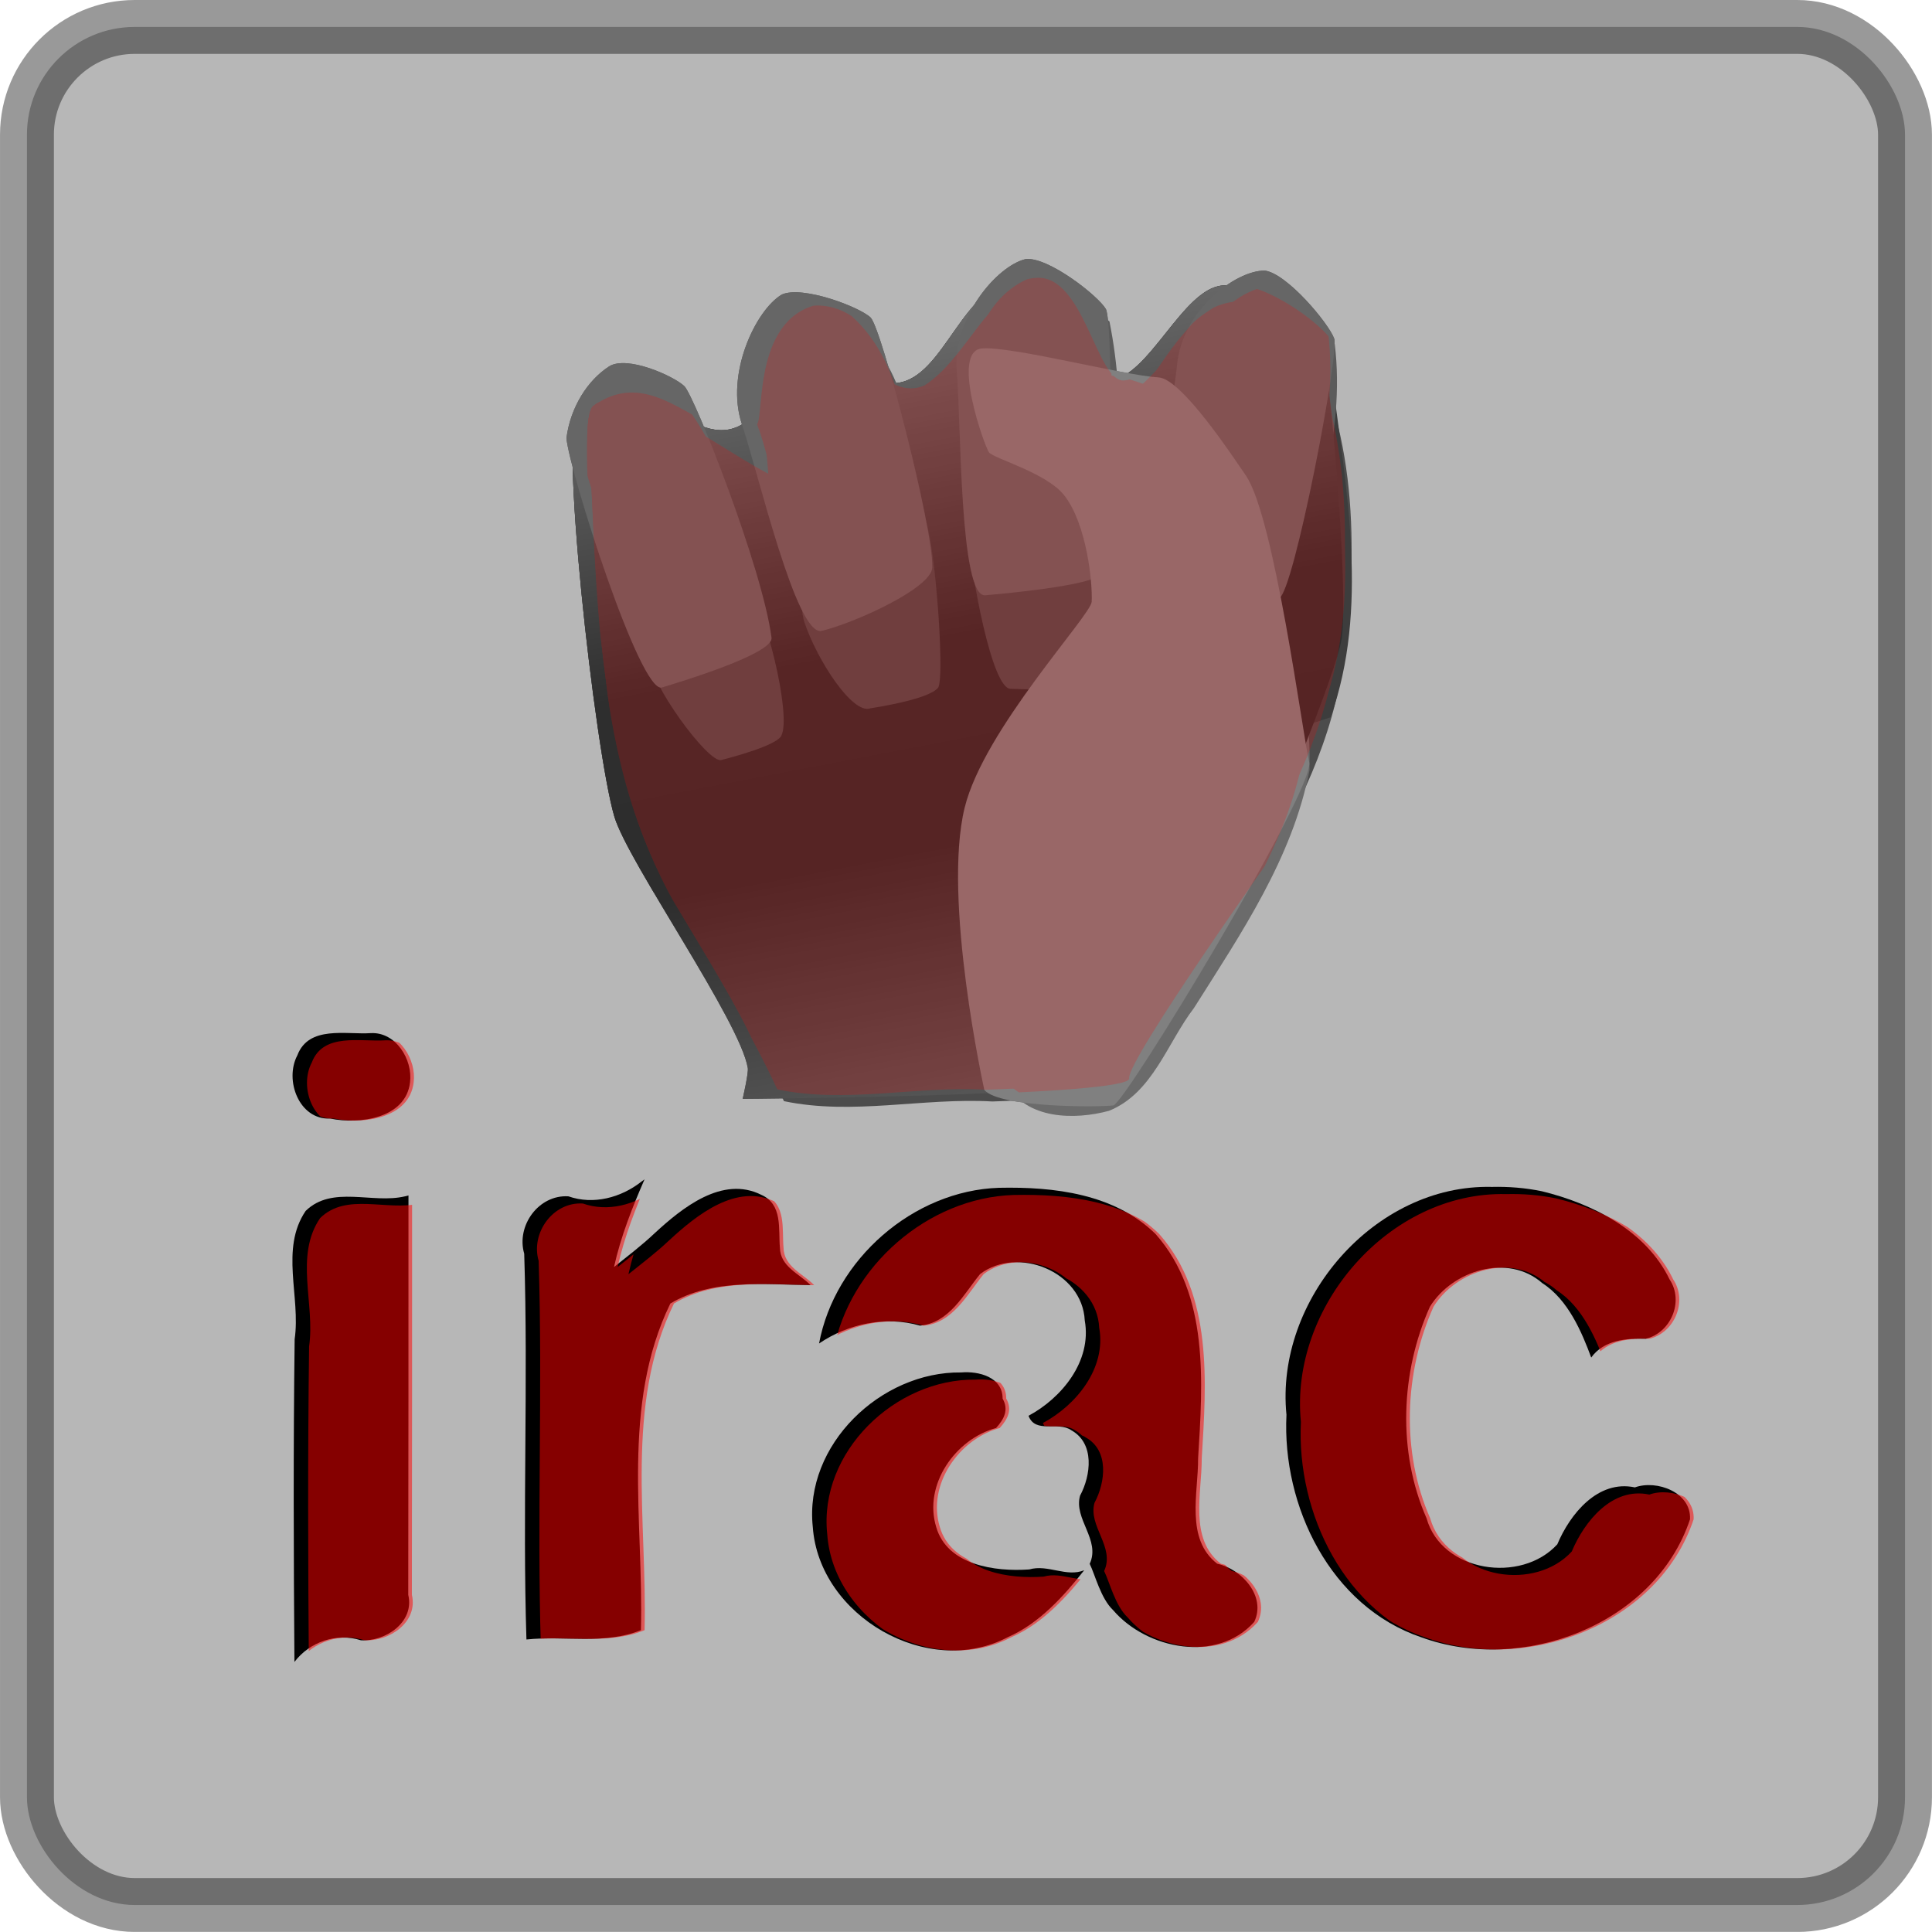 <?xml version="1.0" encoding="UTF-8" standalone="no"?>
<!-- Created with Inkscape (http://www.inkscape.org/) -->

<svg
   xmlns:dc="http://purl.org/dc/elements/1.1/"
   xmlns:cc="http://creativecommons.org/ns#"
   xmlns:rdf="http://www.w3.org/1999/02/22-rdf-syntax-ns#"
   xmlns:svg="http://www.w3.org/2000/svg"
   xmlns="http://www.w3.org/2000/svg"
   xmlns:xlink="http://www.w3.org/1999/xlink"
   xmlns:sodipodi="http://sodipodi.sourceforge.net/DTD/sodipodi-0.dtd"
   xmlns:inkscape="http://www.inkscape.org/namespaces/inkscape"
   width="537.875"
   height="537.844"
   id="svg2"
   version="1.1"
   inkscape:version="0.48.4 r9939"
   sodipodi:docname="logo_on.svg"
   inkscape:export-filename="/home/anx/code/orion/var/theme/logo_on.png"
   inkscape:export-xdpi="42.84"
   inkscape:export-ydpi="42.84">
  <sodipodi:namedview
     id="base"
     pagecolor="#ffffff"
     bordercolor="#666666"
     borderopacity="1.0"
     inkscape:pageopacity="0.0"
     inkscape:pageshadow="2"
     inkscape:zoom="0.9899495"
     inkscape:cx="100.41674"
     inkscape:cy="253.54623"
     inkscape:document-units="px"
     inkscape:current-layer="layer1"
     showgrid="false"
     inkscape:window-width="1280"
     inkscape:window-height="751"
     inkscape:window-x="0"
     inkscape:window-y="26"
     inkscape:window-maximized="1"
     fit-margin-top="0"
     fit-margin-left="0"
     fit-margin-right="0"
     fit-margin-bottom="0" />
  <defs
     id="defs4">
    <linearGradient
       id="linearGradient5476">
      <stop
         id="stop5478"
         offset="0"
         style="stop-color:#727272;stop-opacity:1;" />
      <stop
         style="stop-color:#2e2e2e;stop-opacity:1;"
         offset="0.369"
         id="stop5480" />
      <stop
         style="stop-color:#2d2d2d;stop-opacity:1;"
         offset="0.581"
         id="stop5482" />
      <stop
         id="stop5484"
         offset="1"
         style="stop-color:#6e6e6e;stop-opacity:1;" />
    </linearGradient>
    <linearGradient
       id="linearGradient5456">
      <stop
         style="stop-color:#727272;stop-opacity:1;"
         offset="0"
         id="stop5458" />
      <stop
         id="stop5474"
         offset="0.291"
         style="stop-color:#2e2e2e;stop-opacity:1;" />
      <stop
         id="stop5472"
         offset="0.582"
         style="stop-color:#2d2d2d;stop-opacity:1;" />
      <stop
         style="stop-color:#6e6e6e;stop-opacity:1;"
         offset="1"
         id="stop5460" />
    </linearGradient>
    <filter
       inkscape:collect="always"
       id="filter5387"
       color-interpolation-filters="sRGB">
      <feGaussianBlur
         inkscape:collect="always"
         stdDeviation="3.605"
         id="feGaussianBlur5389" />
    </filter>
    <filter
       inkscape:collect="always"
       id="filter5431"
       color-interpolation-filters="sRGB">
      <feGaussianBlur
         inkscape:collect="always"
         stdDeviation="4.655"
         id="feGaussianBlur5433" />
    </filter>
    <linearGradient
       inkscape:collect="always"
       xlink:href="#linearGradient5476"
       id="linearGradient3107"
       gradientUnits="userSpaceOnUse"
       x1="203.294"
       y1="-2.081"
       x2="253.616"
       y2="260.776" />
    <linearGradient
       inkscape:collect="always"
       xlink:href="#linearGradient5476"
       id="linearGradient3158"
       gradientUnits="userSpaceOnUse"
       x1="203.294"
       y1="-2.081"
       x2="253.616"
       y2="260.776"
       gradientTransform="translate(3.03,-1.01)" />
    <clipPath
       clipPathUnits="userSpaceOnUse"
       id="clipPath3160">
      <path
         sodipodi:nodetypes="caaccssssssscsc"
         inkscape:connector-curvature="0"
         id="path3162"
         d="m 289.429,348.344 c 0,0 1.661,-7.142 1.429,-8.571 -2.122,-13.036 -33.397,-57.335 -37.143,-70 -5.423,-18.335 -15.714,-110 -10,-114.286 18.572,-13.312 31.763,13.469 45.714,5 1.986,-2.688 -1.178,-30.898 18.571,-33.571 13.217,-1.789 17.934,22.811 24.286,22.143 13.572,-1.428 18.254,-28.374 35,-29.286 13.194,-0.718 16.69,29.207 24.286,28.571 11.002,-0.92 20.329,-25.522 31.429,-26.429 7.863,-0.643 25.714,11.429 27.857,17.857 2.143,6.429 7.307,67.077 5.357,80.357 -1.505,10.25 -21.786,58.214 -21.786,58.214 0,0 -42.143,59.286 -41.429,64.286 0.714,5 -103.571,5.714 -103.571,5.714 z"
         style="fill:url(#linearGradient3164);fill-opacity:1;stroke:none" />
    </clipPath>
    <linearGradient
       inkscape:collect="always"
       xlink:href="#linearGradient5476"
       id="linearGradient3164"
       gradientUnits="userSpaceOnUse"
       gradientTransform="translate(125.888,124.704)"
       x1="203.294"
       y1="-2.081"
       x2="253.616"
       y2="260.776" />
    <clipPath
       clipPathUnits="userSpaceOnUse"
       id="clipPath3186">
      <g
         id="g3188"
         transform="translate(-3.01,-2)">
        <path
           style="font-size:232.213px;font-style:normal;font-variant:normal;font-weight:bold;font-stretch:normal;text-align:center;line-height:125%;letter-spacing:0px;word-spacing:0px;text-anchor:middle;fill:#000000;fill-opacity:1;stroke:none;font-family:Liberation Sans;-inkscape-font-specification:Liberation Sans Bold"
           d="m 60.062,205.344 c -6.935,0.471 -17.317,-2.22 -20.5,6.188 -3.666,6.917 0.508,18.019 9.125,17.594 8.133,1.683 21.081,0.005 22.25,-10.094 0.788,-6.324 -3.942,-14.02 -10.875,-13.688 z m 9.469,45.438 c -9.075,2.164 -20.282,-3.161 -27.656,4.062 -7.175,10.586 -1.346,23.91 -3.062,35.719 -0.392,29.856 -0.286,60.472 -0.063,89.844 4.27,-5.617 11.768,-8.174 18.5,-6.031 6.871,0.412 14.979,-5.041 13.189,-12.656 0.051,-37.062 0.073,-74.125 0.061,-111.188 l -0.968,0.25 -4.73e-4,1.2e-4 z"
           id="path3190"
           inkscape:connector-curvature="0" />
        <path
           style="font-size:232.213px;font-style:normal;font-variant:normal;font-weight:bold;font-stretch:normal;text-align:center;line-height:125%;letter-spacing:0px;word-spacing:0px;text-anchor:middle;fill:#000000;fill-opacity:1;stroke:none;font-family:Liberation Sans;-inkscape-font-specification:Liberation Sans Bold"
           d="m 135.312,246.719 c -5.63,4.423 -13.318,6.504 -20.281,4.062 -8.315,-0.515 -14.573,8.204 -12.306,15.968 1.14,35.698 -0.502,72.137 0.619,107.407 10.597,-1.116 21.779,1.522 31.875,-2.594 0.795,-30.277 -5.611,-62.656 8.188,-90.938 11.712,-7.044 26.609,-5.232 39.031,-5.125 -3.096,-3.175 -8.441,-5.108 -8.531,-10.438 -0.451,-5.232 0.814,-12.018 -5.156,-14.688 -10.865,-5.465 -22.091,3.651 -29.695,10.662 -3.546,3.366 -7.488,6.351 -11.337,9.431 1.892,-8.493 5.04,-16.461 8.5,-24.406 l -0.81,0.587 -0.096,0.07 z"
           id="path3192"
           inkscape:connector-curvature="0" />
        <path
           style="font-size:232.213px;font-style:normal;font-variant:normal;font-weight:bold;font-stretch:normal;text-align:center;line-height:125%;letter-spacing:0px;word-spacing:0px;text-anchor:middle;fill:#000000;fill-opacity:1;stroke:none;font-family:Liberation Sans;-inkscape-font-specification:Liberation Sans Bold"
           d="m 234.906,248.406 c -23.893,0.775 -45.739,19.954 -50.094,43.344 8.153,-5.532 18.59,-7.729 28.094,-4.969 8.179,-0.739 12.204,-8.824 16.75,-14.375 10.48,-7.905 28.468,-0.704 29.125,12.938 2.045,11.389 -6.528,21.658 -15.656,26.531 1.893,5.095 8.238,1.415 11.906,4.031 6.569,3.651 5.49,12.537 2.438,18.219 -1.821,6.5 5.774,12.296 2.688,18.969 1.535,3.137 3.073,9.632 6.531,12.906 9.383,10.946 29.027,14.776 39.281,3.25 3.398,-7.176 -3.537,-14.712 -10.312,-16.188 -8.927,-6.91 -5.261,-19.666 -5.317,-29.34 1.285,-21.09 3.143,-45.462 -11.808,-62.41 -11.432,-11.256 -28.318,-13.233 -43.625,-12.906 z M 224.375,299.812 c -22.377,-0.297 -43.739,20.18 -41.312,43 1.72,24.81 32.03,42.417 54.312,30.688 8.744,-3.777 15.727,-11.598 21.25,-18.625 -4.956,2.04 -10.092,-1.722 -15.312,-0.219 -9.56,0.677 -22.765,-1.18 -25.875,-11.75 -3.658,-11.86 5.358,-24.567 16.656,-27.625 2.291,-2.528 3.564,-5.119 1.812,-8.188 0.047,-6.002 -6.661,-7.698 -11.531,-7.281 z"
           id="path3194"
           inkscape:connector-curvature="0" />
        <path
           style="font-size:232.213px;font-style:normal;font-variant:normal;font-weight:bold;font-stretch:normal;text-align:center;line-height:125%;letter-spacing:0px;word-spacing:0px;text-anchor:middle;fill:#000000;fill-opacity:1;stroke:none;font-family:Liberation Sans;-inkscape-font-specification:Liberation Sans Bold"
           d="m 372.062,248.156 c -32.591,-0.757 -60.334,31.429 -57.125,63.438 -1.263,25.408 12.252,53.372 37.5,61.938 28.102,10.305 64.99,-3.37 74.844,-32.812 0.432,-7.506 -9.252,-11.111 -15.344,-8.906 -10.302,-2.199 -18.052,7.415 -21.594,15.844 -10.072,11.032 -32.179,7.798 -36.406,-7.25 -8.127,-18.452 -7.24,-40.657 0.938,-58.906 6.28,-10.129 21.734,-14.98 31.312,-6.531 7.216,4.61 11.007,13.724 13.594,20.688 3.528,-4.894 9.797,-5.388 15.188,-5.219 7.013,-1.696 10.698,-10.424 6.625,-16.531 -6.562,-13.632 -21.569,-21.148 -35.603,-24.553 -4.6,-0.944 -9.219,-1.309 -13.928,-1.197 z"
           id="path3196"
           inkscape:connector-curvature="0" />
      </g>
    </clipPath>
  </defs>
  <g
     id="layer1"
     inkscape:groupmode="layer"
     inkscape:label="Ebene 1"
     transform="translate(43.219,82.281)">
    <g
       id="g4389"
       transform="translate(-86.903,-149.455)">
      <path
         style="fill:#4d4d4d;stroke:none"
         d="m 250.444,373.095 c 0,0 1.661,-7.142 1.429,-8.571 -2.122,-13.036 -33.397,-57.335 -37.143,-70 -5.423,-18.335 -15.714,-110 -10,-114.286 18.572,-13.312 31.763,13.469 45.714,5 1.986,-2.688 -1.178,-30.898 18.571,-33.571 13.217,-1.789 17.934,22.811 24.286,22.143 13.572,-1.428 18.254,-28.374 35,-29.286 13.194,-0.718 16.69,29.207 24.286,28.571 11.002,-0.92 20.329,-25.522 31.429,-26.429 7.863,-0.643 25.714,11.429 27.857,17.857 2.143,6.429 7.307,67.077 5.357,80.357 -1.505,10.25 -21.786,58.214 -21.786,58.214 0,0 -42.143,59.286 -41.429,64.286 0.714,5 -103.571,5.714 -103.571,5.714 z"
         id="path2995"
         inkscape:connector-curvature="0"
         sodipodi:nodetypes="caaccssssssscsc" />
      <path
         id="path4383"
         d="m 328.312,144.531 c -16.746,0.912 -21.428,27.854 -35,29.281 -6.352,0.668 -11.096,-23.945 -24.312,-22.156 -19.749,2.673 -16.577,30.906 -18.562,33.594 -13.951,8.469 -27.147,-18.312 -45.719,-5 -5.714,4.286 4.577,95.946 10,114.281 1.258,4.252 5.65,12.091 10.969,21.094 l 184.625,-49.469 c 3.502,-9.271 6.374,-17.656 6.906,-21.281 1.95,-13.28 -3.201,-73.915 -5.344,-80.344 -2.143,-6.429 -20.012,-18.518 -27.875,-17.875 -11.1,0.907 -20.404,25.517 -31.406,26.438 -7.596,0.635 -11.087,-29.281 -24.281,-28.562 z"
         style="fill:#333333;stroke:none"
         inkscape:connector-curvature="0" />
      <path
         sodipodi:nodetypes="cscssc"
         inkscape:connector-curvature="0"
         id="path3007"
         d="m 278.79,202.193 c -5.453,3.249 -14.585,27.963 -11.131,38.286 3.447,10.301 13.374,25.808 18.394,23.881 0,0 16.121,-2.351 18.782,-5.707 2.136,-2.695 -1.271,-46.593 -4.174,-47.756 -10.625,-4.258 -17.546,-10.654 -21.871,-8.704 z"
         style="fill:#4d4d4d;stroke:none" />
      <path
         style="fill:#666666;stroke:none"
         d="m 261.327,149.18 c -7.321,4.362 -15.746,22.2 -11.108,36.059 4.627,13.83 15.194,59.255 22.216,57.579 9.097,-2.172 30.605,-11.89 30.8,-17.647 0.367,-10.795 -14.138,-66.685 -17.168,-69.593 -3.029,-2.908 -18.934,-9.015 -24.741,-6.398 z"
         id="path2997"
         inkscape:connector-curvature="0"
         sodipodi:nodetypes="cssssc" />
      <path
         style="fill:#4d4d4d;stroke:none"
         d="m 236.694,225.494 c -4.093,3.364 -11.844,21.007 -12.064,25.114 -0.341,6.385 16.199,29.11 19.853,28.168 3.301,-0.851 15.299,-4.067 16.701,-6.72 3.104,-5.87 -5.118,-37.366 -8.514,-38.921 -2.684,-1.228 -12.659,-9.693 -15.976,-7.642 z"
         id="path3009"
         inkscape:connector-curvature="0"
         sodipodi:nodetypes="cssasc" />
      <path
         sodipodi:nodetypes="scssss"
         inkscape:connector-curvature="0"
         id="path2999"
         d="m 213.247,169.188 c -5.977,3.856 -10.734,11.316 -11.869,19.938 0.765,9.073 20.525,71.312 26.592,69.452 4.7,-1.441 31.091,-9.355 30.51,-13.863 -2.488,-19.314 -21.441,-67.255 -24.253,-70.017 -2.811,-2.762 -15.994,-8.725 -20.98,-5.509 z"
         style="fill:#666666;stroke:none" />
      <path
         style="fill:#4d4d4d;stroke:none"
         d="m 330.496,191.743 c -6.013,1.427 -18.206,13.271 -17.306,24.286 0.897,10.991 6.627,43.199 11.912,42.908 0,0 17.265,0.885 20.614,-1.516 2.69,-1.928 3.063,-52.557 1.4,-55.345 -1.663,-2.789 -11.998,-10.861 -16.62,-10.333 z"
         id="path3011"
         inkscape:connector-curvature="0"
         sodipodi:nodetypes="cscssc" />
      <path
         sodipodi:nodetypes="cscssc"
         inkscape:connector-curvature="0"
         id="path3001"
         d="m 329.226,139.3 c -8.073,1.916 -20.375,16.461 -19.167,31.25 1.205,14.756 0.76,62.746 7.856,62.356 0,0 27.248,-2.202 31.745,-5.426 3.612,-2.589 4.112,-70.563 1.879,-74.307 -2.233,-3.744 -16.109,-14.582 -22.314,-13.873 z"
         style="fill:#666666;stroke:none" />
      <path
         sodipodi:nodetypes="cscssc"
         inkscape:connector-curvature="0"
         id="path3013"
         d="m 376.36,209.366 c -6.139,-0.045 -17.058,8.354 -18.169,19.343 -1.108,10.965 -7.891,45.846 -2.669,46.83 0,0 20.147,3.262 23.857,1.716 2.98,-1.241 12.493,-50.671 11.37,-53.797 -1.123,-3.126 -9.773,-13.5 -14.389,-14.091 z"
         style="fill:#4d4d4d;stroke:none" />
      <path
         style="fill:#666666;stroke:none"
         d="m 395.805,142.507 c -8.242,-0.061 -22.903,11.216 -24.394,25.97 -1.488,14.722 -10.595,61.554 -3.584,62.874 0,0 27.049,4.379 32.03,2.304 4,-1.667 16.773,-68.031 15.265,-72.229 -1.508,-4.197 -13.121,-18.125 -19.318,-18.919 z"
         id="path3003"
         inkscape:connector-curvature="0"
         sodipodi:nodetypes="cscssc" />
      <path
         style="fill:#808080;stroke:none"
         d="m 317.723,370.616 c 0,0 -11.754,-53.123 -5.463,-78.633 5.373,-21.787 35.181,-53.503 35.355,-57.289 0.251,-5.463 -1.384,-21.373 -7.504,-29.442 -4.906,-6.469 -19.843,-10.39 -21.106,-12.158 -1.263,-1.768 -10.732,-28.246 -1.914,-28.912 8.482,-0.64 39.258,7.482 49.166,8.071 6.457,0.384 20.87,22.357 24.29,27.331 7.947,11.558 15.849,72.453 17.616,79.777 1.768,7.324 -51.225,95.052 -54.508,95.557 -3.283,0.505 -31.639,0.75 -35.932,-4.301 z"
         id="path3005"
         inkscape:connector-curvature="0"
         sodipodi:nodetypes="casassssssc" />
    </g>
    <g
       style="filter:url(#filter5387)"
       transform="translate(-120,-121.429)"
       id="g5391">
      <path
         style="fill:#4d4d4d;stroke:none"
         d="m 364.661,122.777 c -14.969,4.065 -17.442,23.472 -31.5,28.688 -9.316,0.512 -13.183,-9.643 -16.219,-16.625 -7.539,-8.938 -23.471,-2.114 -24.531,8.781 -2.443,11.018 -0.354,22.4 0.312,33.531 -14.277,-10.388 -29.26,-24.25 -48.281,-22.594 -4.674,5.367 -0.294,12.831 -1.319,19.123 1.701,40.609 2.881,83.701 23.097,119.87 9.702,17.409 20.452,34.1 28.816,52.163 19.161,4.017 38.692,-1.017 58.029,0.091 12.077,-0.403 24.222,-1.079 36.158,-2.716 20.17,-38.815 53.423,-72.029 61.055,-116.489 4.677,-31.44 4.936,-65.893 -10.711,-94.324 -9.088,-9.826 -27.436,-6.761 -32.557,5.692 -6.846,8.482 -14.46,16.884 -24.85,21.027 -0.664,-13.063 -2.456,-29.539 -15.469,-36.156 -0.666,-0.147 -1.356,-0.111 -2.031,-0.062 z"
         id="path5393"
         inkscape:connector-curvature="0" />
      <path
         style="fill:#333333;stroke:none"
         d="m 364.692,122.371 c -13.142,4.977 -17.447,19.993 -28.656,27.344 -8.366,3.702 -15.822,-5.696 -18.031,-12.969 -2.527,-7.558 -13.631,-7.517 -19.156,-3 -8.865,6.045 -8.066,18.089 -7.094,27.5 0.66,4.844 1.913,9.56 3.156,14.281 -16.437,-7.982 -31.46,-22.819 -51.031,-20.875 -4.52,5.197 -0.035,12.403 -0.916,18.465 2.28,37.392 2.167,76.491 18.51,110.941 6.012,6.5 15.529,1.859 22.676,0.45 26.653,-8.869 54.126,-14.594 81.261,-22.106 27.502,-7.132 54.883,-14.518 81.812,-23.562 10.74,-30.253 4.356,-63.055 0.5,-93.969 -3.963,-12.313 -18.445,-22.861 -31.219,-16.812 -12.636,7.836 -17.268,23.217 -28.219,32.75 -6.734,-13.357 -8.359,-30.953 -22.531,-39.125 l -0.84,0.543 -0.223,0.144 z"
         id="path5395"
         inkscape:connector-curvature="0" />
      <path
         style="fill:#4d4d4d;stroke:none"
         d="m 320.629,181.902 c -11.19,2.939 -13.556,16.226 -13.875,26.156 -0.931,13.328 7.596,29.488 22,30.469 9.995,-0.208 14.712,-12.531 11.5,-20.875 0.615,-12.227 -0.476,-27.827 -12.75,-34.125 -2.123,-1.07 -4.445,-1.866 -6.875,-1.625 z"
         id="path5397"
         inkscape:connector-curvature="0" />
      <path
         style="fill:#666666;stroke:none"
         d="m 305.098,127.527 c -15.213,2.961 -20.243,22.323 -14.875,35.281 5.677,17.415 7.238,37.66 20.531,51.469 15.222,4.607 32.245,-12.855 25.375,-27.781 -5.241,-19.005 -4.729,-41.828 -20.344,-56.031 -3.116,-2.073 -6.893,-3.238 -10.688,-2.938 z"
         id="path5399"
         inkscape:connector-curvature="0" />
      <path
         style="fill:#4d4d4d;stroke:none"
         d="m 277.817,206.683 c -13.31,4.101 -15.656,22.09 -9.207,32.846 4.502,8.421 14.507,13.696 24.05,11.717 9.039,-12.583 2.664,-29.367 -5.771,-40.437 -2.138,-2.69 -5.596,-4.447 -9.073,-4.125 z"
         id="path5401"
         inkscape:connector-curvature="0" />
      <path
         style="fill:#666666;stroke:none"
         d="m 259.504,146.308 c -6.731,0.707 -13.43,4.433 -16.25,10.938 -6.359,12.389 2.371,25.209 5.844,36.938 3.458,13.766 8.841,27.244 17.438,38.594 9.198,-3.51 18.597,-6.54 27.406,-10.906 -6.962,-26.776 -11.878,-56.77 -33.125,-76.281 l -0.877,0.48 -0.435,0.238 z"
         id="path5403"
         inkscape:connector-curvature="0" />
      <path
         style="fill:#4d4d4d;stroke:none"
         d="m 369.036,171.183 c -15.679,4.329 -20.537,24.399 -14.594,38.062 2.829,8.452 2.838,20.663 12.844,24.281 9.335,3.451 17.371,-7.471 15.531,-16.094 1.088,-14.827 4.074,-32.873 -7.312,-44.625 -1.912,-1.239 -4.19,-1.854 -6.469,-1.625 z"
         id="path5405"
         inkscape:connector-curvature="0" />
      <path
         style="fill:#666666;stroke:none"
         d="m 367.973,118.964 c -15.743,4.224 -21.56,23.264 -18.469,37.812 1.959,16.78 0.453,34.068 5.562,50.344 10.348,-1.185 20.795,-1.683 30.812,-4.688 2.178,-24.483 4.703,-49.466 -0.219,-73.781 -5.174,-4.18 -10.203,-10.584 -17.688,-9.688 z"
         id="path5407"
         inkscape:connector-curvature="0" />
      <path
         style="fill:#666666;stroke:none"
         d="m 431.473,122.027 c -15.25,3.31 -22.572,20.193 -23.312,34.469 -0.236,16.386 -5.245,32.549 -2.5,49.031 10.129,1.476 20.205,3.095 30.469,3.125 6.365,-24.038 15.335,-48.469 12.25,-73.719 -4.109,-5.562 -8.808,-13.555 -16.906,-12.906 z"
         id="path5409"
         inkscape:connector-curvature="0" />
      <path
         style="fill:#808080;stroke:none"
         d="m 350.692,145.996 c 1.103,11.753 7.693,23.691 19.156,27.906 18.243,8.326 21.114,34.232 10.75,49.562 -8.443,9.791 -18.776,18.733 -23.25,31.25 -11.946,27.066 -9.189,58.767 -0.188,86.312 5.328,9.817 18.853,9.968 28.375,7.375 12.192,-4.921 16.195,-18.907 23.652,-28.619 13.094,-20.741 27.45,-41.789 32.159,-66.225 0.573,-23.366 -6.416,-45.991 -12.092,-68.375 -6.554,-19.059 -22.412,-36.407 -43.328,-38.459 -11.845,-2.242 -23.952,-2.476 -35.953,-3.416 0.24,0.896 0.479,1.792 0.719,2.688 z"
         id="path5411"
         inkscape:connector-curvature="0" />
    </g>
    <rect
       style="opacity:0.4;fill:#4d4d4d;fill-opacity:1;fill-rule:nonzero;stroke:#000000;stroke-width:15;stroke-miterlimit:4;stroke-opacity:1;stroke-dasharray:none"
       id="rect4643"
       width="522.857"
       height="522.857"
       x="-35.714"
       y="-74.781"
       rx="30"
       ry="30" />
    <g
       id="g3170">
      <path
         inkscape:connector-curvature="0"
         id="path4407"
         d="m 60.062,205.344 c -6.935,0.471 -17.317,-2.22 -20.5,6.188 -3.666,6.917 0.508,18.019 9.125,17.594 8.133,1.683 21.081,0.005 22.25,-10.094 0.788,-6.324 -3.942,-14.02 -10.875,-13.688 z m 9.469,45.438 c -9.075,2.164 -20.282,-3.161 -27.656,4.062 -7.175,10.586 -1.346,23.91 -3.062,35.719 -0.392,29.856 -0.286,60.472 -0.063,89.844 4.27,-5.617 11.768,-8.174 18.5,-6.031 6.871,0.412 14.979,-5.041 13.189,-12.656 0.051,-37.062 0.073,-74.125 0.061,-111.188 l -0.968,0.25 -4.73e-4,1.2e-4 z"
         style="font-size:232.213px;font-style:normal;font-variant:normal;font-weight:bold;font-stretch:normal;text-align:center;line-height:125%;letter-spacing:0px;word-spacing:0px;text-anchor:middle;fill:#000000;fill-opacity:1;stroke:none;font-family:Liberation Sans;-inkscape-font-specification:Liberation Sans Bold" />
      <path
         inkscape:connector-curvature="0"
         id="path4409"
         d="m 135.312,246.719 c -5.63,4.423 -13.318,6.504 -20.281,4.062 -8.315,-0.515 -14.573,8.204 -12.306,15.968 1.14,35.698 -0.502,72.137 0.619,107.407 10.597,-1.116 21.779,1.522 31.875,-2.594 0.795,-30.277 -5.611,-62.656 8.188,-90.938 11.712,-7.044 26.609,-5.232 39.031,-5.125 -3.096,-3.175 -8.441,-5.108 -8.531,-10.438 -0.451,-5.232 0.814,-12.018 -5.156,-14.688 -10.865,-5.465 -22.091,3.651 -29.695,10.662 -3.546,3.366 -7.488,6.351 -11.337,9.431 1.892,-8.493 5.04,-16.461 8.5,-24.406 l -0.81,0.587 -0.096,0.07 z"
         style="font-size:232.213px;font-style:normal;font-variant:normal;font-weight:bold;font-stretch:normal;text-align:center;line-height:125%;letter-spacing:0px;word-spacing:0px;text-anchor:middle;fill:#000000;fill-opacity:1;stroke:none;font-family:Liberation Sans;-inkscape-font-specification:Liberation Sans Bold" />
      <path
         inkscape:connector-curvature="0"
         id="path4411"
         d="m 234.906,248.406 c -23.893,0.775 -45.739,19.954 -50.094,43.344 8.153,-5.532 18.59,-7.729 28.094,-4.969 8.179,-0.739 12.204,-8.824 16.75,-14.375 10.48,-7.905 28.468,-0.704 29.125,12.938 2.045,11.389 -6.528,21.658 -15.656,26.531 1.893,5.095 8.238,1.415 11.906,4.031 6.569,3.651 5.49,12.537 2.438,18.219 -1.821,6.5 5.774,12.296 2.688,18.969 1.535,3.137 3.073,9.632 6.531,12.906 9.383,10.946 29.027,14.776 39.281,3.25 3.398,-7.176 -3.537,-14.712 -10.312,-16.188 -8.927,-6.91 -5.261,-19.666 -5.317,-29.34 1.285,-21.09 3.143,-45.462 -11.808,-62.41 -11.432,-11.256 -28.318,-13.233 -43.625,-12.906 z M 224.375,299.812 c -22.377,-0.297 -43.739,20.18 -41.312,43 1.72,24.81 32.03,42.417 54.312,30.688 8.744,-3.777 15.727,-11.598 21.25,-18.625 -4.956,2.04 -10.092,-1.722 -15.312,-0.219 -9.56,0.677 -22.765,-1.18 -25.875,-11.75 -3.658,-11.86 5.358,-24.567 16.656,-27.625 2.291,-2.528 3.564,-5.119 1.812,-8.188 0.047,-6.002 -6.661,-7.698 -11.531,-7.281 z"
         style="font-size:232.213px;font-style:normal;font-variant:normal;font-weight:bold;font-stretch:normal;text-align:center;line-height:125%;letter-spacing:0px;word-spacing:0px;text-anchor:middle;fill:#000000;fill-opacity:1;stroke:none;font-family:Liberation Sans;-inkscape-font-specification:Liberation Sans Bold" />
      <path
         inkscape:connector-curvature="0"
         id="path4413"
         d="m 372.062,248.156 c -32.591,-0.757 -60.334,31.429 -57.125,63.438 -1.263,25.408 12.252,53.372 37.5,61.938 28.102,10.305 64.99,-3.37 74.844,-32.812 0.432,-7.506 -9.252,-11.111 -15.344,-8.906 -10.302,-2.199 -18.052,7.415 -21.594,15.844 -10.072,11.032 -32.179,7.798 -36.406,-7.25 -8.127,-18.452 -7.24,-40.657 0.938,-58.906 6.28,-10.129 21.734,-14.98 31.312,-6.531 7.216,4.61 11.007,13.724 13.594,20.688 3.528,-4.894 9.797,-5.388 15.188,-5.219 7.013,-1.696 10.698,-10.424 6.625,-16.531 -6.562,-13.632 -21.569,-21.148 -35.603,-24.553 -4.6,-0.944 -9.219,-1.309 -13.928,-1.197 z"
         style="font-size:232.213px;font-style:normal;font-variant:normal;font-weight:bold;font-stretch:normal;text-align:center;line-height:125%;letter-spacing:0px;word-spacing:0px;text-anchor:middle;fill:#000000;fill-opacity:1;stroke:none;font-family:Liberation Sans;-inkscape-font-specification:Liberation Sans Bold" />
    </g>
    <path
       style="fill:url(#linearGradient3107);fill-opacity:1;stroke:none"
       d="m 163.541,223.64 c 0,0 1.661,-7.142 1.429,-8.571 -2.122,-13.036 -33.397,-57.335 -37.143,-70 -5.423,-18.335 -15.714,-110 -10,-114.286 18.572,-13.312 31.763,13.469 45.714,5 1.986,-2.688 -1.178,-30.898 18.571,-33.571 13.217,-1.789 17.934,22.811 24.286,22.143 13.572,-1.428 18.254,-28.374 35,-29.286 13.194,-0.718 16.69,29.207 24.286,28.571 11.002,-0.92 20.329,-25.522 31.429,-26.429 7.863,-0.643 25.714,11.429 27.857,17.857 2.143,6.429 7.307,67.077 5.357,80.357 -1.505,10.25 -21.786,58.214 -21.786,58.214 0,0 -42.143,59.286 -41.429,64.286 0.714,5 -103.571,5.714 -103.571,5.714 z"
       id="path4613"
       inkscape:connector-curvature="0"
       sodipodi:nodetypes="caaccssssssscsc" />
    <path
       sodipodi:nodetypes="cscssc"
       inkscape:connector-curvature="0"
       id="path4617"
       d="m 191.887,52.738 c -5.453,3.249 -14.585,27.963 -11.131,38.286 3.447,10.301 13.374,25.808 18.394,23.881 0,0 16.121,-2.351 18.782,-5.707 2.136,-2.695 -1.271,-46.593 -4.174,-47.756 -10.625,-4.258 -17.546,-10.654 -21.871,-8.704 z"
       style="fill:#4d4d4d;stroke:none" />
    <path
       style="fill:#666666;stroke:none"
       d="m 174.424,-0.276 c -7.321,4.362 -15.746,22.2 -11.108,36.059 4.627,13.83 15.194,59.255 22.216,57.579 9.097,-2.172 30.605,-11.89 30.8,-17.647 C 216.699,64.921 202.194,9.03 199.165,6.122 196.135,3.214 180.23,-2.893 174.424,-0.276 z"
       id="path4619"
       inkscape:connector-curvature="0"
       sodipodi:nodetypes="cssssc" />
    <path
       style="fill:#4d4d4d;stroke:none"
       d="m 149.791,76.039 c -4.093,3.364 -11.844,21.007 -12.064,25.114 -0.341,6.385 16.199,29.11 19.853,28.168 3.301,-0.851 15.299,-4.067 16.701,-6.72 3.104,-5.87 -5.118,-37.366 -8.514,-38.921 -2.684,-1.228 -12.659,-9.693 -15.976,-7.642 z"
       id="path4621"
       inkscape:connector-curvature="0"
       sodipodi:nodetypes="cssasc" />
    <path
       sodipodi:nodetypes="scssss"
       inkscape:connector-curvature="0"
       id="path4623"
       d="m 126.344,19.733 c -5.977,3.856 -10.734,11.316 -11.869,19.938 0.765,9.073 20.525,71.312 26.592,69.452 4.7,-1.441 31.091,-9.355 30.51,-13.863 -2.488,-19.314 -21.441,-67.255 -24.253,-70.017 -2.811,-2.762 -15.994,-8.725 -20.98,-5.509 z"
       style="fill:#666666;stroke:none" />
    <path
       style="fill:#4d4d4d;stroke:none"
       d="m 243.593,42.287 c -6.013,1.427 -18.206,13.271 -17.306,24.286 0.897,10.991 6.627,43.199 11.912,42.908 0,0 17.265,0.885 20.614,-1.516 2.69,-1.928 3.063,-52.557 1.4,-55.345 -1.663,-2.789 -11.998,-10.861 -16.62,-10.333 z"
       id="path4625"
       inkscape:connector-curvature="0"
       sodipodi:nodetypes="cscssc" />
    <path
       sodipodi:nodetypes="cscssc"
       inkscape:connector-curvature="0"
       id="path4627"
       d="m 242.324,-10.155 c -8.073,1.916 -20.375,16.461 -19.167,31.25 1.205,14.756 0.76,62.746 7.856,62.356 0,0 27.248,-2.202 31.745,-5.426 3.612,-2.589 4.112,-70.563 1.879,-74.307 -2.233,-3.744 -16.109,-14.582 -22.314,-13.873 z"
       style="fill:#666666;stroke:none" />
    <path
       sodipodi:nodetypes="cscssc"
       inkscape:connector-curvature="0"
       id="path4629"
       d="m 289.457,59.91 c -6.139,-0.045 -17.058,8.354 -18.169,19.343 -1.108,10.965 -7.891,45.846 -2.669,46.83 0,0 20.147,3.262 23.857,1.716 2.98,-1.241 12.493,-50.671 11.37,-53.797 -1.123,-3.126 -9.773,-13.5 -14.389,-14.091 z"
       style="fill:#4d4d4d;stroke:none" />
    <path
       style="fill:#666666;stroke:none"
       d="m 308.902,-6.949 c -8.242,-0.061 -22.903,11.216 -24.394,25.97 -1.488,14.722 -10.595,61.554 -3.584,62.874 0,0 27.049,4.379 32.03,2.304 4,-1.667 16.773,-68.031 15.265,-72.229 -1.508,-4.197 -13.121,-18.125 -19.318,-18.919 z"
       id="path4631"
       inkscape:connector-curvature="0"
       sodipodi:nodetypes="cscssc" />
    <path
       style="fill:#808080;stroke:none"
       d="m 230.82,221.16 c 0,0 -11.754,-53.123 -5.463,-78.633 5.373,-21.787 35.181,-53.503 35.355,-57.289 0.251,-5.463 -1.384,-21.373 -7.504,-29.442 -4.906,-6.469 -19.843,-10.39 -21.106,-12.158 -1.263,-1.768 -10.732,-28.246 -1.914,-28.912 8.482,-0.64 39.258,7.482 49.166,8.071 6.457,0.384 20.87,22.357 24.29,27.331 7.947,11.558 15.849,72.453 17.616,79.777 1.768,7.324 -51.225,95.052 -54.508,95.557 -3.283,0.505 -31.639,0.75 -35.932,-4.301 z"
       id="path4633"
       inkscape:connector-curvature="0"
       sodipodi:nodetypes="casassssssc" />
    <g
       id="g5363"
       transform="translate(-121.847,-124.704)"
       style="opacity:0.198;fill:#ff0000;filter:url(#filter5387)"
       clip-path="url(#clipPath3160)">
      <path
         inkscape:connector-curvature="0"
         id="path4647"
         d="m 364.661,122.777 c -14.969,4.065 -17.442,23.472 -31.5,28.688 -9.316,0.512 -13.183,-9.643 -16.219,-16.625 -7.539,-8.938 -23.471,-2.114 -24.531,8.781 -2.443,11.018 -0.354,22.4 0.312,33.531 -14.277,-10.388 -29.26,-24.25 -48.281,-22.594 -4.674,5.367 -0.294,12.831 -1.319,19.123 1.701,40.609 2.881,83.701 23.097,119.87 9.702,17.409 20.452,34.1 28.816,52.163 19.161,4.017 38.692,-1.017 58.029,0.091 12.077,-0.403 24.222,-1.079 36.158,-2.716 20.17,-38.815 53.423,-72.029 61.055,-116.489 4.677,-31.44 4.936,-65.893 -10.711,-94.324 -9.088,-9.826 -27.436,-6.761 -32.557,5.692 -6.846,8.482 -14.46,16.884 -24.85,21.027 -0.664,-13.063 -2.456,-29.539 -15.469,-36.156 -0.666,-0.147 -1.356,-0.111 -2.031,-0.062 z"
         style="fill:#ff0000;stroke:none" />
      <path
         inkscape:connector-curvature="0"
         id="path4649"
         d="m 364.692,122.371 c -13.142,4.977 -17.447,19.993 -28.656,27.344 -8.366,3.702 -15.822,-5.696 -18.031,-12.969 -2.527,-7.558 -13.631,-7.517 -19.156,-3 -8.865,6.045 -8.066,18.089 -7.094,27.5 0.66,4.844 1.913,9.56 3.156,14.281 -16.437,-7.982 -31.46,-22.819 -51.031,-20.875 -4.52,5.197 -0.035,12.403 -0.916,18.465 2.28,37.392 2.167,76.491 18.51,110.941 6.012,6.5 15.529,1.859 22.676,0.45 26.653,-8.869 54.126,-14.594 81.261,-22.106 27.502,-7.132 54.883,-14.518 81.812,-23.562 10.74,-30.253 4.356,-63.055 0.5,-93.969 -3.963,-12.313 -18.445,-22.861 -31.219,-16.812 -12.636,7.836 -17.268,23.217 -28.219,32.75 -6.734,-13.357 -8.359,-30.953 -22.531,-39.125 l -0.84,0.543 -0.223,0.144 z"
         style="fill:#ff0000;stroke:none" />
      <path
         inkscape:connector-curvature="0"
         id="path4651"
         d="m 320.629,181.902 c -11.19,2.939 -13.556,16.226 -13.875,26.156 -0.931,13.328 7.596,29.488 22,30.469 9.995,-0.208 14.712,-12.531 11.5,-20.875 0.615,-12.227 -0.476,-27.827 -12.75,-34.125 -2.123,-1.07 -4.445,-1.866 -6.875,-1.625 z"
         style="fill:#ff0000;stroke:none" />
      <path
         inkscape:connector-curvature="0"
         id="path4653"
         d="m 305.098,127.527 c -15.213,2.961 -20.243,22.323 -14.875,35.281 5.677,17.415 7.238,37.66 20.531,51.469 15.222,4.607 32.245,-12.855 25.375,-27.781 -5.241,-19.005 -4.729,-41.828 -20.344,-56.031 -3.116,-2.073 -6.893,-3.238 -10.688,-2.938 z"
         style="fill:#ff0000;stroke:none" />
      <path
         inkscape:connector-curvature="0"
         id="path4655"
         d="m 277.817,206.683 c -13.31,4.101 -15.656,22.09 -9.207,32.846 4.502,8.421 14.507,13.696 24.05,11.717 9.039,-12.583 2.664,-29.367 -5.771,-40.437 -2.138,-2.69 -5.596,-4.447 -9.073,-4.125 z"
         style="fill:#ff0000;stroke:none" />
      <path
         inkscape:connector-curvature="0"
         id="path4657"
         d="m 259.504,146.308 c -6.731,0.707 -13.43,4.433 -16.25,10.938 -6.359,12.389 2.371,25.209 5.844,36.938 3.458,13.766 8.841,27.244 17.438,38.594 9.198,-3.51 18.597,-6.54 27.406,-10.906 -6.962,-26.776 -11.878,-56.77 -33.125,-76.281 l -0.877,0.48 -0.435,0.238 z"
         style="fill:#ff0000;stroke:none" />
      <path
         inkscape:connector-curvature="0"
         id="path4659"
         d="m 369.036,171.183 c -15.679,4.329 -20.537,24.399 -14.594,38.062 2.829,8.452 2.838,20.663 12.844,24.281 9.335,3.451 17.371,-7.471 15.531,-16.094 1.088,-14.827 4.074,-32.873 -7.312,-44.625 -1.912,-1.239 -4.19,-1.854 -6.469,-1.625 z"
         style="fill:#ff0000;stroke:none" />
      <path
         inkscape:connector-curvature="0"
         id="path4661"
         d="m 367.973,118.964 c -15.743,4.224 -21.56,23.264 -18.469,37.812 1.959,16.78 0.453,34.068 5.562,50.344 10.348,-1.185 20.795,-1.683 30.812,-4.688 2.178,-24.483 4.703,-49.466 -0.219,-73.781 -5.174,-4.18 -10.203,-10.584 -17.688,-9.688 z"
         style="fill:#ff0000;stroke:none" />
      <path
         inkscape:connector-curvature="0"
         id="path4665"
         d="m 431.473,122.027 c -15.25,3.31 -22.572,20.193 -23.312,34.469 -0.236,16.386 -5.245,32.549 -2.5,49.031 10.129,1.476 20.205,3.095 30.469,3.125 6.365,-24.038 15.335,-48.469 12.25,-73.719 -4.109,-5.562 -8.808,-13.555 -16.906,-12.906 z"
         style="fill:#ff0000;stroke:none" />
      <path
         inkscape:connector-curvature="0"
         id="path4667"
         d="m 350.692,145.996 c 1.103,11.753 7.693,23.691 19.156,27.906 18.243,8.326 21.114,34.232 10.75,49.562 -8.443,9.791 -18.776,18.733 -23.25,31.25 -11.946,27.066 -9.189,58.767 -0.188,86.312 5.328,9.817 18.853,9.968 28.375,7.375 12.192,-4.921 16.195,-18.907 23.652,-28.619 13.094,-20.741 27.45,-41.789 32.159,-66.225 0.573,-23.366 -6.416,-45.991 -12.092,-68.375 -6.554,-19.059 -22.412,-36.407 -43.328,-38.459 -11.845,-2.242 -23.952,-2.476 -35.953,-3.416 0.24,0.896 0.479,1.792 0.719,2.688 z"
         style="fill:#ff0000;stroke:none" />
    </g>
    <g
       id="g5413"
       style="fill:#ff0000;fill-opacity:0.52;filter:url(#filter5431)"
       transform="translate(4.02,2)"
       clip-path="url(#clipPath3186)">
      <path
         style="font-size:232.213px;font-style:normal;font-variant:normal;font-weight:bold;font-stretch:normal;text-align:center;line-height:125%;letter-spacing:0px;word-spacing:0px;text-anchor:middle;fill:#ff0000;fill-opacity:0.52;stroke:none;font-family:Liberation Sans;-inkscape-font-specification:Liberation Sans Bold"
         d="m 60.062,205.344 c -6.935,0.471 -17.317,-2.22 -20.5,6.188 -3.666,6.917 0.508,18.019 9.125,17.594 8.133,1.683 21.081,0.005 22.25,-10.094 0.788,-6.324 -3.942,-14.02 -10.875,-13.688 z m 9.469,45.438 c -9.075,2.164 -20.282,-3.161 -27.656,4.062 -7.175,10.586 -1.346,23.91 -3.062,35.719 -0.392,29.856 -0.286,60.472 -0.063,89.844 4.27,-5.617 11.768,-8.174 18.5,-6.031 6.871,0.412 14.979,-5.041 13.189,-12.656 0.051,-37.062 0.073,-74.125 0.061,-111.188 l -0.968,0.25 -4.73e-4,1.2e-4 z"
         id="path4635"
         inkscape:connector-curvature="0" />
      <path
         style="font-size:232.213px;font-style:normal;font-variant:normal;font-weight:bold;font-stretch:normal;text-align:center;line-height:125%;letter-spacing:0px;word-spacing:0px;text-anchor:middle;fill:#ff0000;fill-opacity:0.52;stroke:none;font-family:Liberation Sans;-inkscape-font-specification:Liberation Sans Bold"
         d="m 135.312,246.719 c -5.63,4.423 -13.318,6.504 -20.281,4.062 -8.315,-0.515 -14.573,8.204 -12.306,15.968 1.14,35.698 -0.502,72.137 0.619,107.407 10.597,-1.116 21.779,1.522 31.875,-2.594 0.795,-30.277 -5.611,-62.656 8.188,-90.938 11.712,-7.044 26.609,-5.232 39.031,-5.125 -3.096,-3.175 -8.441,-5.108 -8.531,-10.438 -0.451,-5.232 0.814,-12.018 -5.156,-14.688 -10.865,-5.465 -22.091,3.651 -29.695,10.662 -3.546,3.366 -7.488,6.351 -11.337,9.431 1.892,-8.493 5.04,-16.461 8.5,-24.406 l -0.81,0.587 -0.096,0.07 z"
         id="path4637"
         inkscape:connector-curvature="0" />
      <path
         style="font-size:232.213px;font-style:normal;font-variant:normal;font-weight:bold;font-stretch:normal;text-align:center;line-height:125%;letter-spacing:0px;word-spacing:0px;text-anchor:middle;fill:#ff0000;fill-opacity:0.52;stroke:none;font-family:Liberation Sans;-inkscape-font-specification:Liberation Sans Bold"
         d="m 234.906,248.406 c -23.893,0.775 -45.739,19.954 -50.094,43.344 8.153,-5.532 18.59,-7.729 28.094,-4.969 8.179,-0.739 12.204,-8.824 16.75,-14.375 10.48,-7.905 28.468,-0.704 29.125,12.938 2.045,11.389 -6.528,21.658 -15.656,26.531 1.893,5.095 8.238,1.415 11.906,4.031 6.569,3.651 5.49,12.537 2.438,18.219 -1.821,6.5 5.774,12.296 2.688,18.969 1.535,3.137 3.073,9.632 6.531,12.906 9.383,10.946 29.027,14.776 39.281,3.25 3.398,-7.176 -3.537,-14.712 -10.312,-16.188 -8.927,-6.91 -5.261,-19.666 -5.317,-29.34 1.285,-21.09 3.143,-45.462 -11.808,-62.41 -11.432,-11.256 -28.318,-13.233 -43.625,-12.906 z M 224.375,299.812 c -22.377,-0.297 -43.739,20.18 -41.312,43 1.72,24.81 32.03,42.417 54.312,30.688 8.744,-3.777 15.727,-11.598 21.25,-18.625 -4.956,2.04 -10.092,-1.722 -15.312,-0.219 -9.56,0.677 -22.765,-1.18 -25.875,-11.75 -3.658,-11.86 5.358,-24.567 16.656,-27.625 2.291,-2.528 3.564,-5.119 1.812,-8.188 0.047,-6.002 -6.661,-7.698 -11.531,-7.281 z"
         id="path4639"
         inkscape:connector-curvature="0" />
      <path
         style="font-size:232.213px;font-style:normal;font-variant:normal;font-weight:bold;font-stretch:normal;text-align:center;line-height:125%;letter-spacing:0px;word-spacing:0px;text-anchor:middle;fill:#ff0000;fill-opacity:0.52;stroke:none;font-family:Liberation Sans;-inkscape-font-specification:Liberation Sans Bold"
         d="m 372.062,248.156 c -32.591,-0.757 -60.334,31.429 -57.125,63.438 -1.263,25.408 12.252,53.372 37.5,61.938 28.102,10.305 64.99,-3.37 74.844,-32.812 0.432,-7.506 -9.252,-11.111 -15.344,-8.906 -10.302,-2.199 -18.052,7.415 -21.594,15.844 -10.072,11.032 -32.179,7.798 -36.406,-7.25 -8.127,-18.452 -7.24,-40.657 0.938,-58.906 6.28,-10.129 21.734,-14.98 31.312,-6.531 7.216,4.61 11.007,13.724 13.594,20.688 3.528,-4.894 9.797,-5.388 15.188,-5.219 7.013,-1.696 10.698,-10.424 6.625,-16.531 -6.562,-13.632 -21.569,-21.148 -35.603,-24.553 -4.6,-0.944 -9.219,-1.309 -13.928,-1.197 z"
         id="path4641"
         inkscape:connector-curvature="0" />
    </g>
  </g>
</svg>
